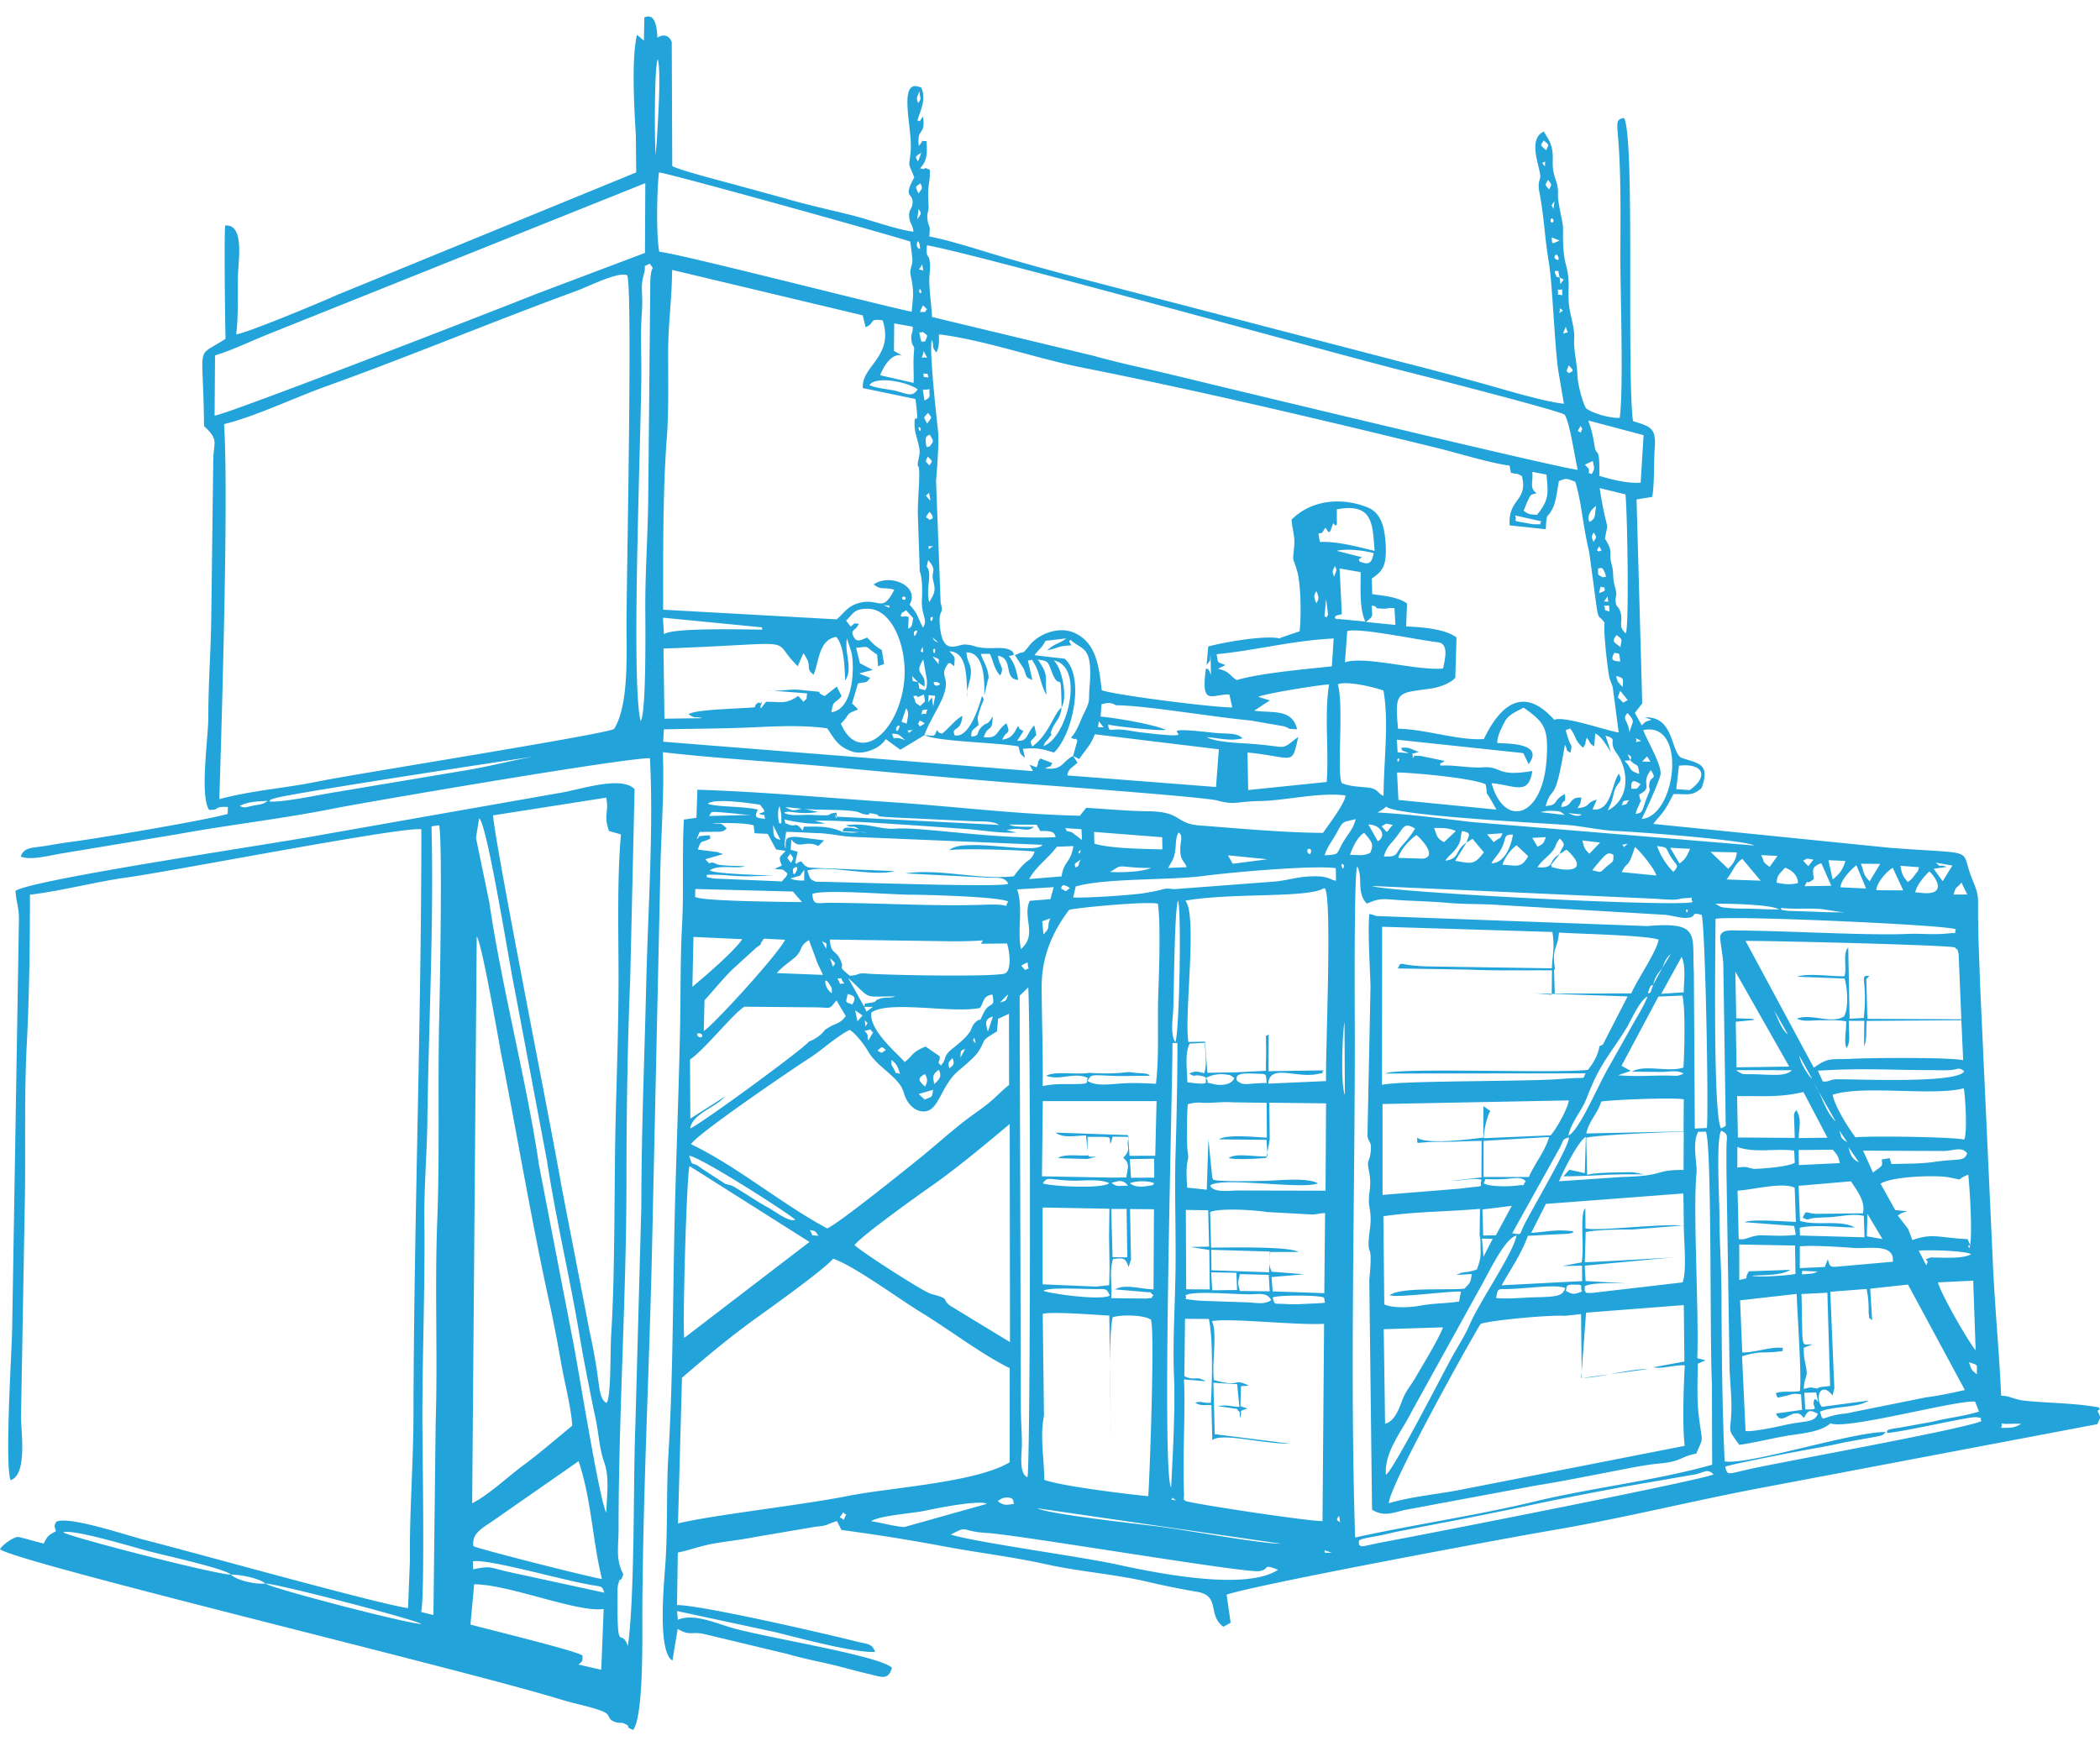 <svg width="107" height="89" fill="none" xmlns="http://www.w3.org/2000/svg"><path fill-rule="evenodd" clip-rule="evenodd" d="M24.158 80.74c1.785.002 5.245 1.45 6.601 1.26l-.124 3.097-1.163-.268c.24-.19.205-.172.208-.457-.32-.247-4.908-1.357-5.708-1.58l.186-2.053zm-10.63-.038c.671.022 7.458 1.79 7.952 2.06-.576.03-7.695-1.826-7.953-2.06zm0 0c-.505.048-1.46-.15-1.764-.46.535.018 1.39.171 1.764.46zm10.58-.724l-.012-.411c.812-.126 4.474.944 6.057 1.213.529.09.53.048.637.388l-4.947-1.075c-.935-.219-.837-.3-1.735-.115zm43.37-.974l.375.123c-.561.032-.287-.046-.374-.123zM29.48 74.466c.652 1.925.71 4.05 1.19 6.003-.487-.055-6.345-1.543-6.55-1.673-.079-.636.367-.86 1.032-1.315l4.328-3.015zM65.12 80c-1.712 1.136-6.54.091-8.312-.29-1.855-.398-7.078-1.104-8.365-1.503.952-.499.437-.168 1.823-.085 1.67.1 13.154 2.06 13.899 1.946.58-.09.107-.399.955-.068zm-53.356.242c-.501.062-7.924-1.826-8.546-2.147.445-.198 3.582.752 4.306.945.747.2 3.93.9 4.24 1.202zm56.47-2.993l.047.335c-.105-.12-.271-.058-.047-.335zm-25.246.214c-.19-.242-.32.053-.018-.398.15.252.23-.104.018.398zm9.858-.598l12.432 1.808c-1.048.002-4.798-.694-6.221-.874-1.075-.136-5.57-.621-6.211-.934zm-8.47.66c.529-.312 2.103-.385 2.871-.557.393-.088 2.67-.543 3.04-.329l-4.218 1.185c-.54-.041-1.144-.22-1.693-.3zm6.456-1.02c.103-.07.243-.2.515-.185.341.02.26.174.317.323-.428.057-.483.102-.832-.138zm8.866-.193l.23.145c-.46-.048-.096-.06-.23-.145zm9.535 2.408c.081-.211-.307-.224.897-.434.414-.072.75-.17 1.143-.246.774-.148 1.555-.306 2.324-.451 1.528-.29 3.03-.595 4.536-.916 1.482-.316 3.06-.613 4.567-.898l3.579-.62c.523-.065.677-.367 1.03-.017-.349.243-14.164 2.958-17.001 3.484l-.827.176c-.261.001-.061.02-.248-.078zm-34.687-1.082l.203-7.423c1.238-1.07 2.431-2.067 3.792-3.05.702-.505 3.487-2.49 3.912-3.02 1.117.397 3.34 2.046 4.498 2.75 1.402.855 3.09 2.142 4.497 2.83l-.005 4.799c-1.76 1.046-6.044 1.273-8.286 1.723-2.27.455-6.892.968-8.611 1.391zm-10.488-1.027l.233-28.887c.28.39 1.099 5.237 1.282 6.177.781 3.991 1.57 8.636 2.419 12.48.22.997.433 2.125.606 3.119.169.974.502 2.209.559 3.159-.8.65-1.666 1.41-2.499 2.022-.796.586-1.733 1.488-2.6 1.93zm77.9-3.843c.146-.357-.215-.186.361-.204.185-.005.453-.014.669 0-.396.218-.48.202-1.03.204zm-49.943-1.042l-.061-20.98.438-.424c.13 2.183.111 24.667-.042 24.96-.453-.186-.282-1.219-.282-1.688-.001-.602-.053-1.26-.053-1.868zm39.968.106l-.05-.852.606-.015c.219.993-.026.03-.124.456-.077.342.36.42-.432.41zM58.507 76.25c-1.06-.1-4.453-.515-5.3-.834.003-1.038-.23-2.23-.014-3.258l-.063-5.198c.39-.135 2.798.055 3.392.087l.088 6.085c0-1.336-.16-4.933.083-6.002.478-.144 1.589-.118 1.948.123.208.507-.057 7.89-.134 8.997zm41.817-6.826c.524.175.379.076.406.616-.304-.25-.271-.22-.406-.616zm-16.091.256c.527.091.937-.11 1.61-.102-.06 1.132-.126 3.045-.005 4.106L74.59 75.89c-1.255.26-2.606.356-3.825.718.01-.907 4.578-9.064 4.682-9.141.61-.203 3.59-.463 4.274-.408l.838-.089.034 3.26 3.382-.461c-1.055.002-2.51.465-3.407.451l.246-3.323 4.98-.386.03 2.878-1.591.292zm9.025-3.848l1.85-.143c.148.739.09 1.139.109 1.257.055.348-.057.124.173.337l-.098-1.61 1.925-.208 2.898 5.374c-.699.157-1.335.295-1.994.377l-3.697.744c-.394.106-.612.075-.988.173-.696.18-.536.29-.706-.19.718-.303 1.922-.183 2.488-.565l-2.39.317c-.388-.474-.038-1.332.547-.576l.09-.373-.207-4.914zm-22.684 6.726l-.07-4.818 3.021-.095c-.225.602-.982 1.835-1.388 2.535-.313.54-.5.666-.72 1.262-.16.432-.39 1.003-.843 1.116zm18.089-6.29l2.883-.326c.036 1.144.258 4.122.165 4.95-.47.08-.92-.027-1.235.114.139.265-.038.254.469.141.454-.102.336-.15.822-.086l.05.79-1.322.185c.292.765.938-.52 1.413.24.208-.412.304-.45.718-.223-.208.486-.633.322-1.8.595-.39.091-1.542.329-1.885.282l-.18-3.812c.924-.268.985-.165 1.59-.213.801-.065.348-.07.508-.21-.658-.084-1.336.229-2.087.232l-.11-2.66zm3.126-.32l1.32-.067.14 4.751-.55.065-.096.067c-.527-.085-.287-.06-.698.016.024-.569.197-.59.141-.96-.076-.516-.144-.553-.14-1.134l.446-.171c-.635-.034-.48.417-.563-2.567zm-30.038 1.385c.845-.183 4.268.216 5.714.132l-.08 10.051c-.522.044-6.805-.901-6.993-1.031-.155-.157-.046.055-.066-.431-.075-1.871.085-4.273 0-5.754l1.116.093c-.565-.317-.538.013-1.096-.259l.034-2.924 1.212.007c.222.928.17 3.269.106 4.272-.462.028-.477-.115-.8.004.358.176.403.09.827.114l.044 1.784c.507-.385 2.457.181 3.974.185l-3.848-.486-.07-2.623 1.213.075.112 1.154c-.502-.014-.5-.113-1.124-.04l1.004.147c.206.32.106-.086.153.462.16-.465-.163-.294.38-.482l-.36-.12.029-1.02.403-.027c-.92-.434-.273.134-1.781-.283-.123-.866.19-2.423-.103-3zm3.09-1.209c.255-.122 1.775-.108 2.202-.066.593.06.37.05.473.331-.094.028-1.039.057-1.264.073a6.78 6.78 0 01-.813-.01c-.56-.031-.467.071-.598-.328zm-4.44-.11c.402-.253 2.564-.038 3.305-.052.507-.01.854-.1 1.067.294-.335.235-.708.144-1.179.117l-2.265-.077a8.703 8.703 0 01-.525-.04c-.68-.094-.252-.02-.404-.241zm15.827.138c.102-.497.055-.45.57-.458 1.004-.015 2.506-.267 2.955-.046-.15.398-.36.438-1.549.466-.656.016-1.333.097-1.976.038zm3.552-.37c.08-.148-.076-.319.397-.314.615.005.28.033.432.345-.375.155-.475.177-.83-.031zm-26.619 0c.306-.191 1.945-.085 2.672-.086.515 0 .55-.05.714.332-.487.265-3.057-.102-3.386-.246zm10.01-.848l1.474.035.05.84-1.518-.016c-.133-.48-.097-.387-.005-.859zm-1.46-.093l1.286.023.036.879-1.265.013-.058-.915zm37.031.513l1.798-.088.124 3.547c-.377-.436-1.786-2.9-1.922-3.46zm-45.616-3.816l3.402.062-.017 1.268-.002.116.026 1.632-.02.881-.686.071-2.703-.115V61.54zm38.692 3.23l.793.032c-.083.036-.124.091-.398.115-.61.053-.346.036-.395-.146zm-3.197.465l-.004-1.81 2.844.053.023 1.445c-.329.087-1.959.184-2.221.095.616-.046 1.482 0 1.96-.303l-2.115.078c-.298.46.13.286-.487.442zm-26.905-1.54l2.986.089-.04 1.057-2.935-.102-.011-1.043zm31.261.875l-1.273.06.001-1.11c.531-.066 2.158.032 2.745.08.705.058 2.106-.262 1.992.703l-2.574.228c-.588.044-.62.11-.736-.356l-.155.395zm-12.228-.245l.045-1.535c.634-.13 1.725-.128 2.385-.13l2.614-.206c0 .795.165 2.29-.06 2.902l-4.644.54c-.474-.01-.193-.01-.346-.11l.005-.24c.417-.201 1.561-.14 2.11-.14l-2.069-.12-.044-.783 4.557-.426c-.042.011-4.26.257-4.553.248zm-24.13-2.71l.784-.003.036 2.468-.752-.009-.067-2.457zm41.144 2.122c.444-.04 2.338-.006 2.672.182-.414.254-1.488.165-2.072.167-.541.205.028.012-.218.394l-.382-.743zm-54.223-.284c.404-.511 3.231-2.527 3.947-3.03 1.313-.92 2.759-2.134 3.96-3.14l.014 11.118-3.013-1.836c-.534-.368.057-.347-.995-.617-.386-.1-3.59-2.165-3.913-2.495zm-8.675 4.73c-.094-.641.115-8.232.267-8.756l6.113 3.868-6.38 4.889zm40.72-4.135l-.075-.924.546.012-.471.912zm-4.97 11.114c-.094-1.157.816-2.221 1.31-3.216l3.398-6.145c.535-.93 1.333-2.69 1.945-2.829-.157.89-1.892 3.373-2.406 4.58-.214.5-.594 1.094-.866 1.583-.442.794-3.015 5.83-3.381 6.027zM95.12 63.007l.03-1.142.768 1.28-.798-.138zm-7.416-5.384c.39.19.27.281.264.814-.004.351-.003.7-.004 1.052l.162 10.26c.026.683.106 1.417.093 2.095-.024 1.224-.267.867.404 1.79.687-.094 1.628-.322 2.37-.452.745-.131 1.73-.173 2.28-.648.742.362 6.372-1.188 7.362-1.104l.201.506c-.675.223-1.64.332-2.332.512l-1.759.318c-.81.11-.52.163-.619.26.707-.014 4.271-.856 4.576-.802.477.083.091-.032.266.197-.927.406-9.225 1.904-11.599 2.4-1.352.281-1.341.437-1.463-.074.239-.115 3.512-.748 4.069-.848.698-.126 1.346-.238 2.024-.395l1.573-.283c.415-.076.33-.079.518-.24-1.657-.031-7.075 1.72-8.215 1.492-.128-2.784-.151-5.783-.162-8.574-.005-1.319-.105-2.65-.103-3.962.002-.71-.183-3.947.094-4.314zM41.261 62.69c.322.05.266.039.438.293-.49-.063-.197.074-.438-.293zm29.224-.707c1.7-.246 3.24-.227 4.925-.377l-.02 1.34.042.227c0 .75.071.863-.182 1.522-.535.2-.666.07-1.031.276l.771-.041c-.063.437-.064.42-.377.744-.852.09-3.25-.09-3.803.333.322.151 3.039-.219 3.628-.184l-.094.504c-.65.108-1.253.079-1.995.216-.546.1-1.39.127-1.817-.065l-.047-4.495zm18.403.303l2.53.192.084.454c-.566.07-1.144.038-1.694.023-.614-.016-.84.274-1.217.187l-.058-2.462c.775-.045 2.304-.453 2.91-.149l.061 1.74c-.547-.013-2.274-.157-2.617.015zm-28.466-.625l1.138.017.047 1.853-.953.02.961.149.025 2.014-1.201-.008-.017-4.045zm-1.628.615l-.019 3.434c-.642-.01-1.454-.296-1.958.002l1.45.123c.638.078.139-.106.51.18-.265.196.196.095-.392.165l-1.767-.023c.066-.703-.119-1.355.097-2.002.529-.04.624-.075.787.42l.126-.383-.051-2.577 1.222.013-.005.648zm2.866-.508c.542-.216 2.236-.104 2.92.002l2.27.124c.197.006.386-.067.666-.072l-.04 4.081-2.63-.09-.058-.73 1.668-.143-1.665-.132c-.164-.371-.118-.584-.066-1.006l1.436.003c-.48-.3-3.611-.224-4.451-.222l-.05-1.815zm33.263.067l-2.424.025c-.603-.065-.424-.202-.652.193.369.175.183.062.613.019.301-.03.608-.024.927-.053.519-.048 1.072-.173 1.578-.054l.038 1.092-3.292-.092-.011-.393c.76-.18 1.994-.017 2.81-.017-.756-.414-1.942-.06-2.796-.336l-.07-1.787 2.668-.229c.314.491.745 1.009.61 1.632zM80.59 64.332l-.984.189 1.002-.017.007.785-4.104.213c.458-.815 1.014-1.613 1.34-2.522l2.083-.108c.511-.116.053.01.248-.122-.945-.108-1.312.023-2.162.08l.746-1.475 7.006-.533.023 1.646c-1.086-.136-4.29.288-5.011.138l-.008-1.03c-.3.242-.041 2.017-.186 2.756zm-4.372-1.38l-.645.014-.041-1.328 1.496-.185-.81 1.5zm21.004-.326l-.528-.684c.262-.157.117-.087.469-.214l-.596-.058-.748-1.345c.622-.395 2.871-.435 3.45-.33.919.165.274.167 1.017-.133.073.594.257 3.435.041 3.766-.131-.386.22.128-.077-.478-1.46-.07-1.778-.32-2.808.047l-.22-.571zm-39.647-2.322c.302-.134.942-.141 1.24 0-.181.146.09.057-.217.117-.41.078-.772.087-1.023-.117zm-.938-.024c.36-.108.615-.171.83.147-.504 0-.558.075-.83-.147zm18.957.024c.222-.332-.27-.16.98-.214.592-.024.868-.15 1.167.098-.257.387.04.158-.348.22-.401.064-1.474.094-1.8-.104zm-22.46 0c.261-.384.323-.161 1.533-.134.532.012 1.425-.106 1.85.134-.42.303-3.057.148-3.382 0zm4.434-1.231l1.239-.021.004.964-1.183.006-.06-.95zm22.09.877c1.94-.019 1.987-.128 4.133-.097l-.603-.115c-.59.01-1.917.005-2.32.138l-.046-1.888c.299-.136 4.37-.313 4.97-.307l-.012 1.943c-1.577-.006-.815.298-3.16.36l-3.183.218c.197-.49.976-2.05 1.365-2.263l-.052 1.847-.787-.172-.304.336zm8.863-.446l.002-1.05c.903.324 1.966.057 2.895.184l.03.62c-.393.235-2.004.322-2.082.31-.44-.068-.266-.138-.845-.064zm3.135-.128l-.01-.768 1.737-.015c.228.245.293.353.359.683l-2.086.1zm-56.542-.473c.512.02 4.814 2.765 5.41 3.254-.31.155-.997-.408-1.433-.643-.43-.231-1.001-.614-1.438-.88-.434-.265-.31-.193-.692-.298l-1.226-.796c-.576-.455-.402.04-.62-.637zm59.814-.263l4.132.018c.475-.014.93-.25 1.172.131-.187.423-.378.24-1.666.423-.761.108-1.43.087-2.19.11l-.077-.248-.01-.051-.407.064c.04.406.044.277-.448.672l-.506-1.12zm-.743-.176l.534.77c-.363-.167-.439-.384-.534-.77zM77.9 59.983l-2.307-.001v-1.84l3.34-.198c-.209.728-.734 1.345-1.033 2.039zm-.85 2.868l2.402-4.316c.246-.448.115-.447.48-.575.105.324-1.812 3.543-2.278 4.477-.26.52-.07.487-.604.414zm16.663-5.246l.413.61c-.395-.257-.258-.19-.413-.61zm-12.89.159c.172-.706.564-.976.763-1.627.654-.098 3.673-.212 4.206-.113l-.01 1.636-4.96.104zm10.624.226l-2.896-.02-.042-2.109c1.259-.017 2.15.084 3.38-.208l1.224 2.328-1.464.018c.01-.555.17-.948-.12-1.422-.06.09-.087.063-.122.243l.04 1.17zm-32.584.91l-1.31.004-.076-1.056-3.693-.127c.42.314 1.062.135 1.553.152l.098 1.01c-.491.03-1.238-.087-1.532.14l1.49.044.468-.114c-.489-.028-.447.198-.447-1.014 1.398 0 1.075-.047 1.161.367l.123-.377.818.009c-.186.579.19.557-.286 1.073.361.274.227.503.159.994l-.683.01-3.617-.066.044-3.832h4.299l1.498-.002-.067 2.785zm16.714-.928c-.692.098-2.917.368-3.374.006.06.435-.273.2 1.36.212.612.005 1.29-.047 1.929-.047l-.01 1.861-1.483.169c.497 0 1.076-.16 1.493-.05-.173.444.386.26-1.1.453l-3.947.32-.002-4.633 9.495-.183c-.081.472-.639 1.452-.928 1.78l-3.408.145c-.012-.341.18-1.197.34-1.384l-.362-.25-.003 1.6zm-10.901-1.776l2.89.035-.027 4.45-4.525-.01c-.418.012-1.197.115-1.352-.25.527-.47 4.692.22 5.494-.115-.578-.315-1.976-.14-2.752-.126-.58.01-2.203.054-2.58-.057-.02-.03-.049-.11-.055-.092l-.197-1.976-.085 2.575-.998-.105c-.09-1.326.048-1.303.056-1.589 0 0-.048-.394-.053-.49-.024-.55-.024-1.637.031-2.172.567-.145.598-.055 1.079-.07.42-.013.751-.058 1.223-.027l1.711.027.014 1.772c-.57-.02-2.052-.184-2.438.088l2.419.025.054.84c-.571.048-1.641-.195-1.983.093.415.093 1.585.03 1.923-.018l.17-.93-.02-1.877zm28.7-.404c1.55-.512 5.133.086 6.684-.331.069.328.196 2.316.016 2.615-.628-.14-4.795-.193-5.534-.115-.345-.442-1.054-1.57-1.166-2.17zm-46.261.246l-.31-.286.739-.212c-.064.44-.057.329-.43.498zm45.328-.797l1.094 1.92c-.54-.504-.733-1.403-1.094-1.92zM42.15 62.604c-2.315-1.237-4.618-3.184-6.939-4.29.232-.472 5.033-3.746 6.035-4.393.7-.451 1.297-1.045 2.043-1.436.343.19.843.909.93 1.069.45.836 1.616 1.33 1.827 2.122.123.465.472.948.996.966.811.029.877-1.313 1.8-2.08.253-.212.835-.694 1.01-.97.446-.707.053-.48.945-1.029l.06-.641.553-.258.005 3.628c-.332.257-.674.623-1.04.924-.341.282-.807.587-1.205.895-.803.623-1.516 1.275-2.282 1.894-.759.613-4.129 3.327-4.738 3.599zm4.982-7.866c.137.263.141.373.002.637-.334-.297-.42-.42-.002-.637zm15.88.321c.037-.105-.22-.411.912-.344.629.037.57-.075.613.48-1.044.003-1.162.181-1.526-.136zm-1.566-.116c.291-.183.718-.242 1.115-.168.309.058-.12-.07.19.058l.138.11c-.152.37-.705.395-1.09.298-.557-.14-.082.046-.353-.298zm31.18-.377c2.352-.147 3.628-.03 5.742-.03.3 0 .636.015.93.002.51-.023.481-.182.784.055-.32.643-5.498.397-6.494.41-.374.005-.36.145-.714.108l-.248-.545zm-45.02.684c-.091-.405-.096-.479.224-.731.203.367-.013.508-.224.731zm40.863-.712l2.837.003c-.344.358-1.138.21-2.097.203-.508-.004-.365.019-.653-.134-.027-.014-.058-.047-.087-.072zm-27.877.172c.322.212.212.044.564.11.23.043.186.044.3.11-.101.226.316.398-.958.226 0-.6-.148-1.444.119-1.97l.766-.043c.04.526.116 1.1-.02 1.555-.35-.09-.434-.138-.771.012zm22.027-.392l1.882-3.53 1.22-.05c.165.558.103 2.982.054 3.668-.772.258-1.969-.176-2.624.208.433.01.87.005 1.307.014.72.014.909-.126 1.327.082-.304.149-.325.114-.744.106-.92-.018-1.49.066-2.6-.017l.653-.224-.475-.257zM59.74 53.151l.253.005c0 1.926-.043 3.85-.099 5.772-.049 1.695.023 3.836.003 5.69-.02 1.855-.152 3.69-.078 5.538.066 1.638-.06 3.973-.148 5.66-.49-.734.07-20.116.07-22.665zm-14.326.864c.277.198.347.38.442.72-.361-.165-.077.153-.327-.284-.195-.34-.074-.126-.115-.436zm2.96.44c-.083-.319-.068-.286.157-.53.173.402-.098.419-.157.53zm43.308-.65l.659 1.187c-.258-.234-.61-.843-.66-1.187zm-42.746.103c.026-.358-.027-.352.236-.45l-.236.45zm-4.228-.37c.234-.186.208-.239.425-.022-.255.157-.152.182-.425.022zm5.013-.36c-.158-.19-.175-.092-.075-.303l.075.304zm-14.03-.312c-.138.01-.292-.255-.02-.197.143.03.157.187.02.197zm8.358-.327c.51-.113.174-.105.438.072l-.24.412c-.02-.032-.027-.098-.029-.082-.001.016-.01-.06-.014-.073-.004-.019.07-.114-.155-.329zm24.456-.455l.02 3.72c-.228-.53-.122-3.213-.02-3.72zm-24.405.242l-.041-.34c.2.264.176.04.04.34zm6.236.248c-.14-.458-.155-.647.255-.769l-.255.769zm-7.94-.31l-.359.211c-.182.27-.5.483-.822.607-.246.354-5.587 4.264-6.05 4.425.125-.757 1.293-1.068 1.776-1.625l-1.766 1.126-.018-3.013c.726-.472 2.274-2.433 2.78-2.69l3.635.033c.82.008.642.144 1.047-.356l.475.798c-.2.278-.344.343-.698.483zm1.294-.215l-.119-.561.377.262-.258.299zm46.696-.581l.706 1.242c-.312-.21-.532-.876-.706-1.242zm-46.348-.155l.445-.003-.333.244-.112-.241zm3.908 2.986c-.22-.212-.068-.096-.06-.465l-.724-.498c-.73.29-.636.465-1.07.789-.233-.328-1.83-1.59-1.695-2.524.91-.636 4.073.056 5.538-.231.203-.304.148-.623.63-.683.16.752-.133.292-.457.956-.293.6-.056.152-.372.427-.403.35.044.38-1.138 1.316-.625.495-.309.525-.652.913zm-4.756-3.642c.355.087.452.182.235.537-.389-.168-.33-.038-.235-.537zm36.724 7.21c.14-.677.681-1.249.928-1.898.67-1.762 1.147-2.148 2.021-3.562.254-.411.678-1.432 1.087-1.624-.27.663-.62 1.15-.945 1.762l-1.006 1.786c-.531.882-1.527 3.297-2.085 3.536zm-28.97-6.773c.147-.135.32-.34.426-.412-.136.372-.085.298-.427.412zm37.476-1.578l2.745 4.84-2.684.039-.04-2.323.904-.09v-.055l-.879-.033-.046-2.378zm-29.522 5.716c-.558-.026-1.118-.057-1.679-.02-.706.045-1.383.155-1.806-.126.227-.372.102-.294 1.58-.247l1.598-.015c-.082-.056-.011-.066-.225-.108-.153-.03-.292-.018-.444-.034-.472-.046-.251-.065-.715-.017-.483.05-1.235.053-1.718.008l-.08.015c-.64.08-1.672-.11-2.102.138.738.258 1.434-.213 2.122.111-.136.266.238.315-.987.312-.551-.002-.768-.003-1.316.1.026-1.675-.046-3.385-.05-5.069-.004-1.49.53-2.773 1.404-3.915.656-.136 4-.44 4.516-.31.148.867.064 3.55.024 4.547-.058 1.45.052 3.247-.122 4.63zm26.785-6.468c.229.49.113 1.262.107 1.807l-1.145.077 1.038-1.884zm-1.449 1.42l-.14.406c-.036-.042-.2.191-.064-.178.098-.265.107-.154.204-.229zm-42.19-.111c.01-.006-.015-.271.213.08.186.286.099.144.134.466-.304-.186-.334-.526-.348-.546zm1.994 1.24l-.825-1.48c1.266 1.162.68.93 2.408.95-.323.108-.481.015-.771.107-.445.14.04.158-.785.255l-.027.168zm-1.37-1.447c.379.011.043-.135.355.258-.368-.01-.112.143-.355-.258zm41.566.317c.085-.367.21-.537.454-.838l-.454.838zm-43.02-2.27c.013.029.031.04.037.088l.294.788c.143.428.223.52.386.894l-2.35-.091c.265-.317.563-.498.888-.77.476-.397.185-.559.744-.91zm11.205 1.445c-.263.055-.088.177-.39-.143.505-.285.254-.141.39.142zm-10.124-.53c.27.274.322.225.139.44l-.139-.44zm42.393.517c.135-.32.185-.516.44-.717l-.44.717zm-5.62.003l-6.085-.092c-1.893-.023-1.508-.35-1.765.099l3.62.06c1.36.061 2.852.027 4.24.037l-.015 1.244-.863-.077 4.731.161-1.261 2.454-.177.087c-.046.39-.309.871-.583 1.2-1.515.2-9.778-.136-10.315.189l10.2-.008c-.229.351.222.164-1.205.281-1.819.15-8.362.077-9.175.308l.007-8.06 8.677.265c.127.871.005 1.08-.03 1.852zm-37.192-1.39c.285.189.224-.006.227.4l-.227-.4zm47.065-.006c.961-.017 10.481.21 10.67.335.185.22.083-.07.186.337l.138 3.322-4.786-.023-.055-2.023.154-.163c-.544-.048-.078.15-.283 2.14l-.723.041-.07-3.626c-.306.282-.048 1.075-.198 1.461-.65.016-1.905-.175-2.401.023l2.416.094c.151.552.202 1.487-.025 1.92-.6.428-1.692-.161-2.407.122.316.17.77.086 1.131.085.475-.002.908-.026 1.376.052.025.435-.126 1.007.016 1.36.223-.293.122-.636.119-1.384h.791l-.013 1.29c.169-.33.086-.827.142-1.287l4.817-.034.092 2.037c-.653-.151-4.64-.127-5.743-.07-.976.05-1.111-.098-1.865.455l-3.48-6.464zm-53.082 4.59l.038-1.565c.457-.5.907-1.065 1.43-1.582l1.22-1.11c.4-.274.058-.044.377-.447l1.08.054c-.39.78-3.705 4.405-4.145 4.65zm47.256-1.917l-3.895.01-.04-1.186.047-.08c-.175-1.127.149-.98.205-1.842.913.063 4.541.135 5.079.365-.093.584-1.087 2.033-1.396 2.733zm-33.123-2.528l1.315-.014c.126.323.277 1.45-.147 1.541-.798.172-6.026.069-6.971-.005-.601-.047-.33.076-.892.107-.746-.616-.167-.218-.519-.895-.206-.396-.47-.247-.489-.949l6.12.088c2.079.016 1.66-.168 1.583.127zM35.279 50.29l.055-2.542 2.487.116c-.424.627-1.923 1.912-2.542 2.426zm24.606 2.82c-.277-.415-.115-1.22-.1-1.782.03-1.05.064-4.968.233-5.427.191.279.077 6.793-.133 7.209zm27.809 4.398c-.423-.628-.285-9.208-.285-10.683.76-.17 11.515.29 12.25.53-.135.308.16.158-.33.21-.862.09-1.404 0-2.12.03-2.013.09-6.164-.157-8.579-.173-.365-.002-.996-.09-.983.371.006.222.14.965.159 1.32l.108 7.111c0 .232.011.48.009.709-.007.557.088.396-.23.575zm-34.528-9.886l-.062-.668.408-.152c-.207.509.071.384-.346.82zm32.742-1.189c-.012-.113.102-.102.085-.006-.023.143-.085.012-.085.006zm-15.999 30.5c.653.428 1.17.096 1.856-.016l6.448-1.202c1.38-.22 2.832-.515 4.211-.78.749-.144 1.444-.29 2.212-.36 1.02-.093 1.038-.36 1.795-.496.392-.945.305-.404.115-2.011-.085-.716-.047-1.802-.044-2.568l.4-.175-.42-.108c.083-2.676-.23-7.513-.039-9.453.04-.4-.238-1.534.087-2.086l.392-.003c.307.785.19 10.498.302 12.77l.015 4.201c-2.863.81-6.1 1.167-9.028 1.872-2.982.718-6.176 1.18-9.164 1.837-.269-8.263-.01-17.255-.016-25.628 0-.911-.054-8.351.127-8.57.306.565-.06 1.355.49 1.892.791-.342.834-.207 2.063-.153.727.032 1.44.062 2.166.125.725.063 1.496.041 2.239.084l8.713.516c.298.027.817.165 1.028.16.736-.014.161-.332.847-.158.182.522.363 9.938.265 10.863l-.615.029-.048-7.935c-.101-1.958.374-2.615-2.381-2.385l-13.804-.513c-.05-.007-.126-.07-.352-.099-.082.935.034 2.664.062 3.69l-.156 7.645c.094.381.233.246.156.85-.065.502-.2.295-.078.917.178.898-.093 1.167.026 1.843.147.84-.027 1.112-.045 1.807-.018.67.215.011.035 1.9l.14 11.698zM90.716 46.27c.661.07 1.205.019 1.858.043.527.019 1.12.2 1.57.171-.634.02-1.082.009-1.696-.021l-1.39-.046c-.534-.095-.17-.014-.342-.147zm-3.307-.217c.621 0 2.828.032 3.241.294-.585.009-1.1-.034-1.672-.04-.276-.003-.496-.002-.774-.023l-.394-.037c-.159-.04-.049-.001-.208-.069l-.193-.125zM60.396 45.9c2.255-.393 5.797-.149 6.888-.553.21-.077.123-.107.233-.054.366.625.011 8.372.05 9.802l-2.943.13c.058-1.015 1.424-.282 2.454-.48.602-.117.132.015.369-.196l-2.809.042.006-1.883c-.17.209-.145-.26-.132.836.004.343-.019.675-.008 1.026l-1.528.079-1.457.023-.12-1.589-.848.02c-.222-1.37.475-6.472-.155-7.203zm-19.006-.34c.54-.252 4.105.04 5.049.037.531-.001 4.43.089 4.93.347-.26.42.278.108-1.109.16-2.589.099-5.371-.088-7.992-.094-.66 0-.83.156-.878-.45zm-5.973.148l.012-.403 4.975.131.46.538c-.858-.015-5.034-.035-5.447-.266zm64.522-.737l.298.614-.692.005c.106-.466.176-.304.394-.619zm-2.353.502c.084-.376.442-.8.724-1.065.484.495.717 1.122-.169 1.112-.16-.002-.393-.032-.556-.047zm-1.145-1.247l.534 1.15-1.375-.008c.027-.394.542-.978.841-1.142zm-44.613 1.1l1.862-.114-.17.61-1.056.088c-.385.875.419 1.724-.447 2.458-.192-.992.13-2.069-.189-3.042zm42.76-1.23l.495 1.185-1.306-.062c.016-.378.535-.905.811-1.123zm-24.676 1.056l14.436.651c1.42.117 1.05-.018 1.567-.033.537-.014.152-.144.328.2-.73.276-15.68-.51-16.331-.818zm-15.403.107c-.293.225-.122.18-.44.026.002-.002-.01-.357.44-.026zm36.44-1.04c.351.125.649.373.663.782-.36.1-.707.064-1.085-.017.007-.372.136-.432.423-.765zm-2.174-.45l.933 1.114-1.736-.063c.316-.39.43-.815.803-1.051zm-48.499 1l.168-.055c.46-.139.206.028.536-.38l-.005.541c-.256.008-.53-.019-.699-.106zm14.405.968l.13-.559c1.489-.437 4.806-.308 6.516-.537 1.348-.18 5.566-.558 6.736-.396l.01.642c-.387-.068-.387-.306-1.587-.203-.475.041-1.08.215-1.614.249l-5.056.383c-.655-.075-.263.004-1.54.204-.657.103-2.956.254-3.595.217zM92.8 43.989l.508 1.154-1.362.02c.275-.508-.04.05.47-.363-.049-.488-.124-.615.384-.811zm-52.396.306c.001-.039.311-.252.193.06-.101.269-.208.257-.193-.06zm56.806.655c-.265-.295-.308-.419-.376-.826l.95.072c-.112.3.037.058-.214.386-.188.246-.133.2-.36.368zm-40.653-.512c.406-.222.363-.316.803-.27.48.05.81.064 1.295.066-.51.211-1.493.233-2.098.204zm38.257-.42l.984.008-.534.888c-.378-.38-.272-.485-.45-.896zm-15.346-.49l.348-.229c1.22 1.115.037 1.089-.495.956-.554-.14-.106-.006-.305-.16l.452-.566zm-11.112.575c-.024-.145.133-.05.12.04-.017.125-.08.202-.12-.04zm30.277-.14l.845.15-.495.795-.458-.632.663-.097c-.45-.172-.216.098-.555-.217zm-5.468-.125l.864.04c-.12.413-.306.687-.653.942l-.211-.982zm-52.89-.331c.167.296.191.158.025.467-.245-.345-.217-.2-.025-.467zm51.862.636l-.266-.282c.284-.141.133-.112.53-.051l-.264.333zm-37.34.069c-.068-.255-.061-.153.276-.414-.222.392.01.266-.275.414zm34.934-.632l.837.038-.4.562c-.442-.324-.232-.243-.437-.6zm-8.604.769c.785-.958.775-.917 1.076-.792.023.404-.033.341-.345.61-.37.319-.205.304-.73.182zm-4.575-.275c.12-.379.428-.785.72-.998l.59.557c-.347.663-.65.453-1.31.44zm-13.984-.484l2.015.2-1.773.23-.242-.43zm8.682.128c.059-.364.604-.955.923-1.161.139.096 1.121 1.073.341 1.202l-1.264-.04zm15.905-.306l1.337.027c-.02.338-.193.616-.44.836l-.897-.863zm-12.433-.471l.307-.194.576.69c-.512.69-.68.555-1.461.433l.578-.93zm-8.11.463c-.033-.208.22-.185.19-.006-.04.257-.181.056-.19.006zm-11.647 0c.004-.035.135-.128.084.002-.035.092-.1.154-.084-.002zm-.875 1.259l-1.649.137c.327-.63 1.001-1.085 1.406-1.647l.845-.035c-.138.87-.484.742-.602 1.545zm-32.103-2.55l.389-.055c.177.88.036 8.382.002 9.849-.078 3.445.032 6.932-.101 10.374-.132 3.401.031 6.852-.08 10.262l-.113 9.765-.627-.157c.199-.68.064-8.475.064-9.84 0-3.392.14-6.774.101-10.142-.018-1.617.13-3.371.152-5.011.068-5.003.334-10.046.213-15.045zm63.112 1.091l1.015.055c-.17.377-.232.531-.539.746l-.476-.8zm-.668-.086c.639.078.382.075.746.617.27.402.4.354.085.698a3.534 3.534 0 01-.83-1.315zm-1.13.05c.234.156 1.043 1.16 1.09 1.45l-1.758-.173c.28-.603.305-.094.667-1.277zm-13.49.301c-.395.171-.566.097-1.027.095.148-.396.374-.916.723-1.119.36.412.527.569.303 1.024zm12.838-.415l.294-.056c-.351.266-.108.184-.294.056zm-3.181.475c-.634.336-.181.744-1.127.669.165-.268.369-.42.595-.64.412-.403.237-.443.538-.825.37.368.144.326-.006.796zm1.518-.022c-.228-.203-.286-.33-.357-.675l.899.107-.542.568zm-25.24-1.11l3.47.27.012.62c-.953-.026-2.61-.038-3.465-.29l-.016-.6zm22.325.304l.695-.04c-.116.315-.129.354-.427.488l-.268-.448zm-3.35.24c-.618.413-.317.818-1.081.923.187-.274.382-.386.559-.633.301-.422.167-.478.297-.879.511.096.344.186.226.589zm-14.258 1.254l-.941.036.218-.392c.261-.547.08-1.027.31-1.411.254.166.083.447.089.86.008.598.155.492.325.907zM75.992 44c.166-.317.343-.419.52-.776.26-.522.067-.706.576-.69-.1.636-.444 1.45-1.096 1.466zm.116-1.082l-.339-.398.79-.055c-.15.356-.115.18-.451.453zm-35.468.49l-.353-.102.033-.524c.426.55.699-.004 1.377.335l.292-.29-1.374-.176c-.632-.014-.583.118-.589.599-.098-.178.007-.64.028-.856.542.006 1.117.05 1.658.066.574.017 1.128.16 1.713.188l9.693.406c-.282.396-2.235-.008-3.55.014-.408.006-.925.013-1.206.264.541-.111 3.715-.013 4.354.067-.226.612-.291.186-1.059 1.257-1.75.204-3.781-.407-5.523-.145l4.036.207c.498.053 1.006-.102 1.204.322-.345.205-8.53-.103-9.801-.103-.346-.136-.29-.173-.437-.573 1.003-.316 3.326.338 4.45.03l-3.898-.159c-.428-.03-.602.053-.855-.339-.538.155.032.191-.317.09l.124-.579zm32.43-1.213c.44.006.735-.017 1.106.16l-.602.566c-.405-.228-.343-.334-.504-.726zm-2.56 1.452c.159-.53.337-.599.657-1.02.377-.495.382-.725.936-.402a5.012 5.012 0 01-.626.824c-.42.463-.193.63-.967.598zm-16.253-1.444l.847.057.025.55-.508-.39c-.588-.167-.108-.008-.364-.218zm-14.87-.162l.377.766c-.43-.123-.33-.282-.376-.766zm-14.263-.488l5.764-.903c.154.742-.156.837.139 1.699l.612.175c-.202 2.256-.123 5.024-.123 7.29 0 2.446-.091 4.903-.15 7.344-.076 3.2-.022 7.68-.224 10.84-.056.88.002 3.202-.236 3.5-.361-.18-.362-.808-.503-1.72a27.449 27.449 0 00-.346-1.846l-1.438-7.422c-.482-2.85-3.39-17.414-3.495-18.957zm45.27.559c.314-.177.118-.153.582-.071-.401.373-.182.508-.582.071zm-.672-.094c.679.015.923.614.48.855l-.48-.855zm-2.232 1.57c.154-.469.375-.702.61-1.132.362-.66.285-.534.973-.712-.101.458-.335.689-.59 1.094-.434.69-.152.71-.993.75zm-31.205-1.635c.488-.016 1.72-.028 2.112.11l.053.401.665.033.429.794.484.073c-.274.329-.397.26-.192.746l-.372.173c.458.06.352-.05.652.228-.045.214-.082.152-.274.408l-3.47-.147c-.658-.12-.232-.06-.39-.188.719-.032 1.063.04 1.76.069.584.024 1.167-.032 1.678-.02-.611-.048-2.937-.086-3.262-.277.475-.313 1.31-.065 1.8-.206-.377-.033-.902-.018-1.253-.07-.333-.05-.075-.019-.255-.072l-.126-.047c-.218-.061-.036.214-.387-.17l.88-.258c-.025-.027-.061-.072-.074-.049-.018.033-.116-.045-.17-.058l-1.017-.13c.192-.568.158-.288.665-.58-.17-.087.197-.183-.4-.123-.415.042-.082.05-.323.159l.152-.353 1.06-.014c.272-.065.157-.054.321-.163-.364-.354-.236-.2-.746-.27zm5.24-.115c.688-.11 6.554.33 7.702.41.778.053 1.803.236 2.555.177l-.492-.119c.818-.194.983.15 1.395-.165-.418-.023-.983.032-1.276-.121l1.406.01.196.325c.803-.043.697.176.784.307-2.816.153-6.851-.53-8.127-.433-.868.067-1.42-.325-2.57-.171.43.185.291-.068.675.212-.927-.225-.767.029-.854.092l1.25.067c-.25-.05-.48-.005-.748.009l-.504-.039c-.023-.008-.049-.029-.072-.038-.645-.264-1.123-.236-1.882-.234l-.067.204c-.378-.502-.336-.152-.703-.31-.36-.154-.082.04-.237-.26.664.149 1.389.268 2.092.2l-.522-.123zm-17.11-.13c.404.253 1.535 7.414 1.793 8.633l1.662 8.817c.444 2.923 1.155 5.89 1.648 8.837.239 1.425.548 2.966.845 4.385.145.691.178 1.468.423 2.142.282.778.128 1.734.104 2.566-.36-.654-1.435-7.478-1.717-8.857l-1.712-8.868c-.59-4.082-1.917-9.156-2.526-13.356l-.681-3.304c0-.025.153-.98.161-.995zm11.706-.124c.208-.218-.125-.252 1.049-.15.41.036.75.093 1.165.098l-2.214.052zm43.787-.147l.686.072c-.191.138-.416.05-.686-.072zm-40.19-.351c.037.16.08.302.087.47.024.643-.012.303-.089.421-.085-.194-.104-.73.002-.891zm38.776.302c.25-.06.37-.073.629-.063.377.015.387.032.606.209l-1.235-.146zm-7.86-.284c.401.484 8.658.878 9.388.954.65.067 1.657.263 2.233.287 1.172.046 6.724.472 7.122.745l-14.426-1.2c-1.624-.194-3.124-.393-4.77-.484a1.88 1.88 0 00.453-.303zm-29.632.123c.867.07 1.748.01 2.535.118.275.038.333.127.506.154.484.076-.018-.122.5-.02.48.093-.309.117 1.205.19l3.817.182c.513.02.996-.026 1.346.19l-8.31-.424c-.194-.456.114.522.017-.202-.713.078.135.182-1.279.115-.47-.022-1.07.086-1.383-.108.256-.167.649.131 1.734-.042l-.688-.153zm-.99-.1l.84.091c-.467.1-.455.123-.84-.09zm-3.95-.171c.352-.288 2.134-.028 2.67.057.278.378.309.336-.074.453.473.189.208-.1.329.261-.497-.037-.555-.077-.376-.466-.692-.183-2.186-.126-2.548-.305zm-23.85.116c.42-.22.917-.233 1.43-.259-.283.203-.353.169-.717.239-.43.083-.42.154-.714.02zm70.42-.028c.096-.243.022-.227.378-.265-.219.239-.009.173-.378.265zm.492-.851c-.047-.473.132-.451.465-.228-.204.231-.1.245-.465.228zm2.965.073l-.68-.05.137-1.195c1.256-.143 1.524.56.543 1.245zm-2.75 1.217c.053-.23.088-.26.163-.442.196-.476.108.061.018-.55.76-.402.03-.498.591-1.243.347.513-.004.279-.069.658-.066.387.096.192-.032.5-.4.96-.229.984-.671 1.077zm-6.255-1.81c.215.237-.065-.07 0 0zm-5.903-.306c.84.01 3.842.283 4.514.602.178.898-.22-.122.55 1.29l-4.993-.492-.07-1.4zm12.491-.558l.251-.264.17.276-.42-.012zm-.6-.06c.347.386.379.052.45.692-.592-.193-.344-.277-.751-.67l.3-.022zm-11.877-.008c-.003-.083.122-.145.09-.01-.03.128-.089.07-.09.01zm-16.517-.214l.31.157c.27-.405.628-.764.791-1.264l6.323.766-.143 1.921-7.576-.589c.054-.374.252-.379.516-.655l-.22-.336zm-40.959 2.32c.067-.048-.075-.064.33-.178.994-.279 13.053-2.11 13.13-2.105-1.004.166-2.174.477-3.228.657l-6.736 1.129c-.878.132-2.748.55-3.496.498zm69.353-2.098l-.142-.301c.228.114.197.106.142.301zm-5.44-2.685c1.056.744 1.265 1.03 1.175 2.56-.181 3.11-2.185 3.578-2.807 1.286 1.238.13 1.883.642 2.074-.62-1.838.325-1.552-.263-2.522-.184-.612.05-1.588-.145-2.162-.085 0-.227-.116-.001.22-.243l-1.222-.254c-.613-.006-.189-.06-.415.115.072-.37-.25-.131.327-.323-.426-.124-.44-.252-.914-.204.128.257-.035.052.391.276l-.565-.053-.041-.64 6.443.685.272.562c.802-1.059-.992-1.047-1.597-1.077-.008-.356.219-.775.395-1.112.173-.33.606-.507.947-.69zm5.704 1.548l.287.148c-.545.103-.117.12-.287-.148zm-37.89-.215c.35-.022.39.077.68.33-.766-.316-.48.15-.68-.33zm35.78.644l.058-.663c.324.145.608.684.79.939l-.27-.824c.7.2.08.234.573.903.563.763.76 2.274-.461 2.91.234-.528.18-.342.325-.934.138-.566.486-.449.247-.944-.38.49-.367 1.949-1.346 1.823l.216-.494c-.549.121-.304.374-.977.428.195-.338.11-.133.202-.534-.666-.065-.421.457-1.04.472.088-.47.266-.092.191-.655-.672.347-.273.553-.98.609.354-1.185.454.064.981-3.12.195.35-.016.219.285.41.09-.519.05-.238-.098-.673-.244-.718-.108-.406.069-.578.33.39.22.623.678.99.217-.366.029-.096.184-.509.241.317.067.22.373.444zm2.501-.833c2.255-.482 1.682 4.396-.085 4.53.17-.307.956-2.035.969-2.3.025-.528-.69-1.693-.884-2.23zm-37.498.018l.276-.023c-.32.246-.14.116-.276.023zm-.568-.117c.01-.093.238-.253.15-.012-.062.168-.172.237-.15.012zm10.328-.351l.242.313c-.346-.033-.288.084-.242-.313zm-9.224.118c.157-.102-.031-.276.355-.006-.402.267-.227.078-.355.006zm36.159-.54c.434.477.25.407.097.993-.058-.655-.405-.64-.097-.992zm-35.664-.183c-.177.36.1.174-.322.247.116-.297-.035-.173.322-.247zm-1.061.727l-.265-.096.236-.69c.174.241.072.443.029.786zm.334-1.402c.44-.108-.09.208.545-.087.057.474.122.266-.186.587-.38-.23-.176-.135-.359-.5zm36.02-.272l.383.471c-.371.206-.147.143-.51-.132l.126-.34zm-25.691.736c1.582.016 4.82.588 6.848.774l1.7.296c.42.13.056.13.683.154-.264-1.073-1.248-.81-2.191-.949l.799-.522-.592-.182c.358-.171 3.147-.62 3.608-.632-.246 1.561.002 3.38-.12 4.971l-4 .41-.035-1.913c2.432.244 2.236.72 2.59-.798-1.04.778-.32.472-2.794.33-.514-.03-1.516-.093-1.869-.317.639.054 1.23.223 1.831.059-.372-.311-.686-.192-1.576-.29-3.932-.439.53.497-3.693-.02-.31-.038-.62-.11-.932-.132-.56-.04-.617.158-.658-.262.162.078 2.617.35 2.94.276-.65-.288-2.586-.614-3.324-.677l.05-.63c.359-.083.474-.094.735.055zm-9.566-.154l.02-.363.334.037-.103.546-.063-.474-.188.254zm20.868-.912c.387-.191 1.816.125 2.323.316.296 1.558.008 3.739.008 5.367-.353-.13-.213-.366-.871-.431-.422-.042-.88-.052-1.263-.224-.258-.563.12-3.954-.197-5.028zm-20.579-.113c.053-.046.498.073.205.167-.206.067-.227-.148-.205-.167zm34.77-.316c.386.118.35.11.323.565-.212-.231-.293-.263-.322-.566zm-35.573.327c-.391-.132-.222.049-.32-.327l.32.327zm0 0l.316.221c.114-.812-.587-.528-.057-1.387l.19 1.06c-.002.045 0 .185-.006.227-.032.244-.007.108-.09.283-.417-.15-.228.07-.352-.404zm35.475-1.51c.27.094.228-.11.296.447-.365-.027-.519-.05-.296-.447zM54.09 36.047c.323-.49.017-2.056-.405-2.388 1.627.302.68 3.965-.52 4.364.134-.307.111-.186.273-.402.32-.427-.022.006.157-.437.188-.467.428-.51.495-1.137zm14.438-2.29l.116-1.595c.642-.18 3.435.424 4.628.572.536.067.379.773.254 1.335-1.279.13-4.017-.664-4.998-.313zm-21.014-.3c.483.18.275.13.313.396l-.313-.397zm14.475-.116c2.01-.197 3.86-.7 5.966-.802l-.095 1.42c-1.333.145-3.59.335-4.855.699-.42-.296-.347-.428-.945-.579l.382-.185c-.462-.175-.36-.075-.453-.553zm-14.447-.195c-.01-.072.127-.146.107.016-.02.166-.08.165-.107-.016zm-.51.118c-.054-.089-.215.042-.013-.3l.014.3zm-3.878-.74c.008.096.217.598.257.867.119.81.039 2.765-1.047 2.903.1-.644.143-.384.52-.815l-.248-.49-.616.487c-.714-.317.429-.141-1.275-.319-.516-.054-1.133.101-1.65.02l2.031.16c-.077.448.073.128-.185.43l-.271-.3c-.656.443-.835.291-1.632.297l-.273.34c-.056-.26-.03.056 0-.172.065-.49.062.272.024-.104-.22.013-.041-.095-.247.046a.487.487 0 00-.038.035l-.045.134c-.64.075-3.027.096-3.375.358.403.267.303.082.692.199l-1.921.028-.049-3.576c7.355-.267 5.283-.61 6.842.899l.288-.659c.516.718.04.712.519 1.094.293-.718.26-1.778 1.159-1.93.426.535.409 1.568.452 2.22.411-.584-.054-1.402.088-2.151zm39.218-.159c.327.251.253.19.194.617-.27-.245-.504-.244-.194-.617zm-27.694 6.162c-.57.269-.498.746-1.428.633.444-.238.162.069.369-.271l-.612-.236c-.224.322-.022.084-.192.453l-.352-.132.168.324-18.84-1.498.034-.63c1.508-.036 2.921-.034 4.39-.097 1.316-.057 2.612-.136 3.931.044.381.538.508.908 1.256 1.177.558.201 1.431-.13 1.727-.629l.745.545 1.236-.75c.559.333 3.817.382 4.784.583.1.357.037.353.33.576l-.104-.455c.723-.072.956.001 1.583.187.965-.918 1.576-3.875.548-4.78l-1.543-.18c.276-.364.346-.33.565-.732l1.054-.125c-.346.282-.53.215-.969.603.61-.107.458-.214 1.228-.245-.189-.39-.124-.086-.05-.295.622.587 1.16.252.977 2.442-.06.73.07.602-.296 1.34-.201.405-.327.877-.651 1.215.457.21.046-.135.33.137l-.218.796zm-7.173-6.052l.302.262c-.268-.065-.249-.223-.302-.262zm-.934-.26c.004-.037.227-.177.145.017-.05.118-.181.326-.145-.018zm-12.741.11l-.05-.846 5.05.493.003.115c-.791 0-4.595-.114-5.003.237zm13.577-.81c-.002-.065.16-.135.118.011-.035.122-.113.21-.118-.011zm-2.667 2.437l.307-.111-.115-.706c-.422-.283-.34-.23-.75-.645-.332.13-.545.288-.71-.09-.145-.332.125-.23.289-.617-.29.016-.114-.105-.416.152l-.234-.307c.376-.36.398-.615 1.128-.603 1.251.02 2.02 2.035 1.825 3.748-.298 2.628-2.325 4.212-3.22 2.103.52-.51.162-.445.881-.721l-.238-.245c-.015-.012-.052-.034-.076-.054l.305-1.024c.466-.106.382.025.621-.287l-.472-.184a.395.395 0 01-.068-.05l.677-.167-.658-.342-.195-.787c.748-.075.376-.114 1.072.349l.047.588zm22.745-2.55l.084-.887.1.831c-.155.144.021.177-.183.056zm-21.603-.013c.138-.263-.025-.07.284-.288l.364.398c-.063.33-.04.446-.257.54l.027-.603c-.568-.088-.064.111-.418-.047zm24.021-.53c.477.103-.067.13.528.16.33.018.254-.07.62-.02l.05.849-1.504-.15c.452-.358.287-.266.306-.838zm11.827.008c.365.006.22-.095.283.305-.364-.135-.169-.014-.283-.305zm-36.702-.024c.384.047.227-.073.302.136l-.302-.136zm22.044-.72c.117.275.156.37 0 .62-.153-.353-.128-.399 0-.62zm14.842.267c.018.41.114.243-.186.267l.186-.267zm-35.826.174c-.113.033-.206-.163-.021-.156.075.003.12.126.02.156zm22.168-1.593l1.07.186c.017.788-.083 1.826.242 2.521l-1.302-.127c-.25-.043.115.095-.261-.044.087-.18-.03-.067.12-.144l.244-.064-.113-2.328zm13.222 1.247c.104-.476.029-.263.27-.29-.02.099.162.177-.27.29zm-.048-1.252c.107.029.172-.143.313.161.194.416-.025.225-.072.304-.25-.168-.261-.05-.241-.465zm-13.456.425c-.103-.31-.096-.267.043-.54.121.246.088.165-.043.54zm-20.678-.845c.479.559.131.536.253 1.044.114.479.112.576-.2 1.094-.16-.543.056-1.162-.022-1.574-.059-.314-.176-.043-.03-.564zm34.183-.7c.23.333.048.173-.014.273-.051-.104-.176.035.014-.274zm-13.375.224c.519-.121 1.4-.018 1.886.12-.095.476-.205.64-.72.424-.043-.177-.09-.06.13-.213l-1.296-.331zm-20.793-.082c.063-.21-.169-.145.237-.148l-.237.148zm19.866-.79c.258-.085.102.064.356-.304.279.383.105.204.24.195l.156-.424c.243.248.052.096.188.069l-.002-.778c1.864-.346 1.814.768 1.925 2.119-.857-.206-1.876-.492-2.79-.456l-.073-.422zm14.013.42c-.108-.29-.107-.264.012-.484.18.314.153.192-.012.484zm-3.99-1.349l1.347.301c-.242.194.285.14-.342.15-.148.002-.272-.037-.403-.06-.886-.15-.453-.059-.602-.391zm-29.845.224c-.117-.172-.31-.006.005-.406.365.398.004.372-.005.406zm33.626.107c-.135-.313.08-.636.353-.82-.113.489.021.628-.353.82zm-33.643-1.49l.069.408c-.335-.366-.223-.21-.07-.407zm34.17-.235l1.312.319c.096.822.196 6.74.016 7.086-.45-.387-.081-.607-.3-1.169-.103-.262-.204-.152-.219-.501-.012-.301.1-.223-.02-.655-.172-.614-.038-.635-.182-1.205-.179-.705.114-.58-.34-1.299.138-.805.17-.408-.027-1.237a22.808 22.808 0 01-.24-1.339zm-3.434-.828l.722.14c.08.918.166 1.258-.484 2.05-.37-.023-.419-.015-.68-.21.428-1.067.36-.754.653-.893-.37-.284-.162-.517-.21-1.087zm2.68-.367l.406-.189c.07.393.11.366-.059.673-.308-.136-.097.012-.141-.205-.034-.168.084.056-.206-.279zm-33.484-.415c.322.322.206.229.086.456-.24-.267-.21-.152-.086-.456zm.096-1.122c.205.36.241.288-.006.624-.09-.07-.155.199-.19-.25-.028-.34.1-.279.196-.374zm-35.95-.53c1.51-.358 3.653-1.37 5.181-1.918 4.247-1.524 8.508-3.31 12.783-4.872.583-.212 2.136-1.006 2.57-.792.295.28-.02 15.253-.029 17.717-.005 1.525.137 4.183-.633 5.4-.34.26-13.306 2.311-15.067 2.675-1.646.341-3.43.462-5.045.904.127-4.151.476-15.536.24-19.113zm69.122.451c-.138-.186-.232.061-.003-.364.124.301.136-.055.003.364zm-33.73-.224c-.04-.148.11-.041.108.033-.005.11-.063.132-.108-.033zm34.117-.411l2.82.748-.15 2.422c-.648.051-1.47-.158-2.106-.348.03-1.553-.149-1.007-.223-1.422-.11-.62-.118-.765-.341-1.4zm-33.642-.39c.193.257.24.176-.042.542-.212-.38-.183-.263.042-.543zm.08-.958c.021.217-.094.227-.258.334l-.088-.567c.48.055.305-.181.346.233zm-1.784-.175c-.398-.085-.944-.123-1.282-.28.352-.5 1.997-.142 2.458.215-.28.453-.596.191-1.176.065zm1.732-.668c-.414-.046-.179-.008-.273-.207.31.065.163-.112.273.207zm32.624-.62c.269.305.257.26-.002.404-.099-.158-.18.018.002-.404zm-32.879-.726l.184.335c-.418-.063-.256.19-.184-.335zm7.034 18.155c-.411.335-.643 1.387-1.495 1.998-.145-.366-.1-.194.21-.592l-.107-.485c-.395.39-.311.836-.868.782l.32-.494c-.393-.204-.103-.066-.284-.257-.2.363-.285.62-.8.696.217-.512.459-.23.21-.835-.601.452-.36.768-1.153.712.227-.682.425-.17.46-1.057-.336.52-.235.232-.534.5-.354.315-.076.499-.563.52.007-.386.067-.289.372-.592-.05-.456-.096-.231.064-.754.188-.616.272-.459.11-.72 0 .001-.547 2.188-1.385 2.008-.21-.476.315-.109.39-.995-.35.174-.667.616-1.035.904-.163-.04-.14-.032-.265-.178-.15.39-.137.282-.627.253.095-.418.697-1.359.919-1.905.445-1.098-.185-1.026.218-1.646.137-.213.164-.105.371.039.04-.563.06-.386-.236-.758 1.008.053.816 1.596.927 2.315-.107-.286.11-.727.15-1.08.067-.601-.168-.575-.219-1.179.932-.02.93 1.497.91 2.195l.151-.635c.05-.289.107-.164.03-.563-.065-.327-.276-.633-.354-.92l.457-.004c.205.43.219.783.526 1.104.25-.44-.066-.471-.108-1.007.815.157.244 1.167 1.023 1.234-.059-.409-.196-.909-.48-1.222.4-.035.211-.139.216-.205-.29-.265-.774-.187-1.234-.193-.675-.007-.7-.153-1.176-.185-.438-.03-1.228.674-1.324-1.132-.035-.664.228-.4.05-.99l-.233-6.206c.046-.59.161-1.994.102-2.542-.075-.699-.473-4.228-.314-4.658.133.383-.042.32.231.644.134-.256.137-.542.127-.922 2.247.267 4.975 1.23 7.27 1.686 6.069 1.204 12.157 2.646 18.163 4.115 1.04.255 2.644.759 3.643.887l.068.366c.439.106.205-.024.561.17.322 1.296-.718 1.122-.625 2.512l1.84.195c.057-1.008.067-.436.386-1.14.148-.328.204-.936.284-1.313.42-.177.402-.12.834.033.339 1.14.345 2.031.711 3.598l.388 2.88c.101.599.128.301.395.719-.08.326.155 2.37.233 2.73.053.245.145.368.189.593l.295 2.26c-.731-.124-2.76-.858-3.285-.649-1.535-1.722-2.724-.814-3.584.981-1.226.098-3.017-.51-4.373-.525-.185-1.97-.032-1.798 1.72-2.056.428-.063.993-.288 1.198-.546l.06-2.047c-.567-.445-1.802-.533-2.566-.562l.046-1.172c-.481-.343-1.195-.391-1.774-.475l-.022-.795c.52-.36.807-.61.693-1.939-.063-.727-.234-1.416-.906-1.687-1.316-.531-2.867-.389-3.874.622.032.546.19.778.127 1.428-.08.851-.069.39.158 1.2.2.712.207 2.327.127 3.062l-.99.338-.005.033c-.715-.192-2.9.19-3.665.406l-.08.946c.24-.33.153-.116.199-.558l.02 1.055c-.028-.037-.068-.182-.082-.2-.19-.233.076-.03-.174-.124-.264 1.968.286 1.3 1.196 1.326l.148.66c-.916.008-5.896-.617-6.65-.875-.148-1.158-.243-2.402-1.394-2.926-.759-.345-1.798.018-2.294.644-.443.559-.172.188-.75.507.021.025.056.028.066.073l.379.574c.195.428.052.45.453.6l-.226-1c.394.03.087-.2.335.184.27.418.348 1.214.619 1.57-.123-.955.166-.893-.444-1.793.463.077.498.056.672.535.487 1.338.49-.35.537 1.9zm-10.128-16.27l2.684.558c.228 1.817-.08.407-.046 1.377.016.492.324 1.061.243 1.472-.208 1.06.037.008-.012 1.327-.02.537-.066 1.084-.067 1.642l.1 2.955c.137.383.135 1.022.11 1.439-.047.826.328 1.018.056 1.436-.294-.533-.229-.661-.687-1.168.55-.958-1.007-1.611-1.827-1.03.382.312.519.112 1.049.27-.618 1.22-.737.41-1.762.666-.624.157-.778.511-1.172.843l-8.842-.492c0-2.723-.022-6.024.183-8.703.106-1.378.07-2.97.07-4.375 0-1.51.201-2.809.201-4.24l9.716 2.317.146.604c.528-.219.11-.443.867-.353.603 1.842-1.094 2.33-1.01 3.456zm3.037-2.874c.285.223.29.133.128.514-.162-.07-.157.149-.24-.236-.1-.458.015-.122.112-.278zm32.78-.255c.08.358.222.253-.142.35l.142-.35zm-34.217-.166l.945.165c.009.398-.127.325-.057.75.058.353.156.132.12.52-.054.585 0 1-.019 1.595l-1.706-.388c.159-.412.568-1.155 1.115-1.006l-.412-.235.014-1.401zm33.93-.773l.143.118-.182.13.038-.248zm-32.464-.148c.302.292.183.133.106.351-.238-.063-.362.152-.106-.35zm32.341-.813c.3.092.19-.217.239.303-.35-.1-.175.11-.239-.303zm-32.536.099c.001-.143.07-.149.106-.001.039.152-.108.087-.106 0zm32.633-.7l.211.097-.17.231-.041-.328zm0 0c-.26-.1-.07.116-.193-.132-.155-.311.066-.177.125-.21l.068.342zm-32.472-.677c.06.547.122.24-.174.278l.174-.278zM32.642 36.746c-.508-1.975.036-14.692.036-17.82 0-.984-.047-1.985.024-2.965.079-1.101-.1-1.269.105-1.989.156-.548-.137-.313.301-.535.32.477.02-.18.023 1.174l-.099 10.493c-.008 1.938-.157 3.9-.153 5.828.002.792.062 5.423-.237 5.814zm46.562-23.648c-.001-.05.102-.247.199.014.087.235-.194.117-.199-.014zm-31.978-.595c1.953.285 21.13 5.617 24.367 6.42.873.217 7.956 2.027 8.134 2.214.27.444.505 2.146.66 2.804-.58.005-18.401-4.292-20.576-4.82-1.349-.328-2.79-.617-4.115-.994l-8.207-1.972c-.031-.59-.119-1.19-.14-1.775-.012-.3.057-.657.035-.933-.049-.646-.21-.127-.158-.944zm-36.292 8.673l.022-3.063c.907-.278 1.85-.74 2.746-1.096L32.88 9.334l-.017 3.555-5.453 2.058c-2.222.886-16.116 6.282-16.476 6.23zm35.78-8.673c.009-.299.106-.235.153.011.064.341-.156.076-.153-.011zm32.751-.244c-.416.178-.375.222-.403-.16l.403.16zm-.461-1.026c.005-.078.096-.197.148 0 .036.132-.158.149-.148 0zm-32.196-.586c.122.232.185.184-.076.53l.076-.53zm32.348.007c-.118-.279-.153-.085.049-.407l-.05.407zm-32.773 1.663c.02.205.115.86.107.981-.021.305-.163.427-.082.778.17.725.119 1.07.042 1.81-1.593-.321-11.931-2.986-12.857-3.054-.167-.82-.122-3.172-.017-4.045.671.079 12.663 3.429 12.807 3.53zm.413-2.46c-.18-.406-.152-.317.108-.515.103.295.114.218-.108.516zm32.083-.693c.184.28.201.182.057.49-.246-.268-.214-.206-.057-.49zm-.157-.687c-.24-.24-.09-.152.002-.252l-.002.252zm-31.947-.244c-.12-.25-.217-.198.168-.455l-.168.455zm31.879-1.075c.311.26.267.187.125.498-.328-.295-.292-.217-.125-.498zM46.787 5.253c-.126-.263-.042-.314.06-.605.043.432.11.358-.06.605zM33.408 7.9c-.056-.652-.08-4.45.108-4.888.18.716.005 3.126-.046 4.098l-.062.79zM32.832.889l-.023 1.18-.354-.292c-.29 1.284-.138 3.702-.057 5.142l.019 1.868-15.238 6.242c-.747.339-4.574 1.94-5.145 2.011.118-.895.072-2.088.09-3.01.011-.675.355-2.627-.646-2.535-.067.222-.008 5.206.015 5.77-1.573 1.045-1.14.016-1.096 4.451.794.748.467.756.468 1.871l-.1 7.807c-.016 1.723-.152 3.403-.15 5.133 0 1.108-.444 3.992.037 4.744.624.022.15-.186.96-.144l-.012.355c-1.145.327-6.633 1.251-7.949 1.418-.496.063-.948.15-1.437.226-.557.089-.994.046-1.158.524.463.215 1.442-.047 2.024-.145l5.958-.99c2.629-.483 5.368-.787 7.973-1.311 1.375-.277 14.666-2.565 16.104-2.565.194 3.513-.101 7.808-.186 11.408-.088 3.79-.252 7.66-.251 11.423l-.305 11.187c-.115 2.942-.02 8.675-.382 11.234-.366-1.047-.547.625-.529-2.609.001-.188-.012-.38.041-.562.15-.516.05.109.254-.49-.4-.79-.24-1.345-.24-2.325 0-5.69.403-11.943.403-17.715 0-3.39.05-6.875.19-10.259l.224-9.716c-.698-.706-2.818.044-3.832.198l-11.93 2.1c-2.215.435-14.91 2.289-15.78 2.889.03.567.198.884.171 1.593L.617 67.882c-.036 1.222-.376 6.817-.075 7.55.86-.282.53-2.436.529-3.239l.202-11.422c.03-2.486-.037-5.103.093-7.577.127-2.431.16-5.154.16-7.597 1.6-.19 3.313-.653 4.932-.878 2.566-.358 14.009-2.598 15.012-2.458-.001 9.99-.38 19.954-.403 29.932-.006 2.428-.208 4.902-.18 7.324l-.095 2.437c-1.458-.19-11.065-2.88-13.416-3.473-.875-.22-3.9-1.25-4.514-.925-.125.269-.089.194-.01.474-.357.209-.413.201-.62.63-.246-.041-1.226-.34-1.327-.332-.263.022-.8.42-.905.626.893.694 23.781 6.167 28.618 7.67.663.205 1.347.32 1.998.555.598.216.248.39.693.566.295.116.297-.017.581.132.273.144-.07.121.375.284.538-.744.458-4.786.463-5.943.03-6.37.377-12.735.506-19.116l.404-18.294c.023-2.07.227-4.455.132-6.473 2.909.33 5.816.489 8.73.76a650.8 650.8 0 008.695.767c1.173.093 10.13.744 10.83.934.902.247.955.048 2.156.028 1.319-.02 3.092-.467 4.378-.283-.036.413-.858 1.476-1.147 1.905-2.004-.011-4.285-.226-6.305-.38-1.24-.095-.882-.7-2.569-.72-1.053-.011-2.136-.114-3.195-.178l-.32.405c-3.171-.067-6.453-.482-9.629-.693-3.294-.218-6.575-.533-9.86-.633l-.048 1.43-.64.09c-.098 1.708.001 3.607-.093 5.37-.094 1.768-.069 3.688-.106 5.47-.076 3.603-.233 7.256-.3 10.845-.066 3.526-.081 7.225-.292 10.723-.108 1.794-.028 3.674-.15 5.483-.063.961-.425 4.52.358 4.967l.267-1.612c.647.38.666.118 1.345.261l4.22 1.012c.872.257 1.912.44 2.806.677.427.112.953.254 1.387.354.638.147.968.333 1.159-.323-.655-.638-6.694-1.573-8.283-2.073-.78-.245-1.899-.701-2.627-.369l-.04-.448 4.966 1.066c1.163.283 4.086 1.08 5.125 1.016-.155-.442-.396-.388-.97-.534-1.83-.462-8.047-1.879-9.122-1.851l.04-2.677c.64-.134 1.18-.349 1.853-.464.71-.122 1.406-.191 2.105-.334l3.078-.522c.68-.064.492-.108 1.068-.285l.236.454a96.94 96.94 0 015.21.833c1.711.32 3.529.538 5.234.917 1.655.368 3.523.507 5.155.89.835.197 1.7.37 2.517.51 1.221.207.508 1.178 1.342 1.781l.371-.205-.206-1.429c1.39-.495 14.298-2.894 16.6-3.284 3.672-.622 7.33-1.55 10.989-2.226l16.775-3.18c.184-.415.177-.292.013-.682.177-.115.099-.065.069-.17-1.222-.23-2.567-.215-3.818-.348-.5-.054-.731-.253-1.164-.248-.096-2.225-.323-4.517-.421-6.743l-.658-14.342c-.035-1.198-.1-2.41-.095-3.613.004-.78.014-.875-.278-1.572-.718-1.717.442-1.296-4.231-1.657l-12.038-1.216c.17-.246.349-.392.556-.692.206-.3.315-.547.466-.824.68-.032.927.141 1.433-.311.479-1.292-.209-1.247-1.053-1.554-.525-.375-.361-2.118-1.836-2.046l.345.118c-.397.138-.244.054-.503.281l-.352-.628.378-.488-.29-10.392.8-.13c.119-.683.071-1.761.126-2.468.082-1.065-.206-1.105-1.107-1.395-.327-2.391.11-14.563-.462-15.452-.457.094-.342.227-.261 1.495.12 1.885.08 3.79.08 5.712 0 1.83.168 6.607-.034 8.083-.502.018-1.367-.227-1.713-.487-.195-.315-.43-1.277-.44-1.652-.016-.665-.206-1.31-.166-1.913.034-.526-.21-1.18-.264-1.703-.083-.825.084-1.154-.157-2.05-.155-.579-.154-1.25-.146-1.824.006-.361-.284-1.309-.26-1.798.032-.661-.295-.795-.266-1.669.028-.806-.19-1.057-.46-1.5-.807.39-.236 1.673-.179 2.225.028.268-.155.284-.039.882.236 1.211.263 2.29.471 3.514.193 1.128.263 3.71.474 5.482l.302 1.772c-1.077-.123-2.973-.707-4.093-1.017a179.837 179.837 0 00-4.022-1.07l-16.21-4.222a144.554 144.554 0 01-4.004-1.097c-1.253-.362-2.758-.873-4.009-1.122.067-.664-.02-.375-.086-.843-.055-.401.073-.364.049-.753-.074-1.174.087-.998.068-1.798-.465-.217-.068.05-.5-.082.402-.398.357-.82.33-1.385-.424.023-.045-.138-.395.247-.103-.988.363-.47.216-1.497-.312.422-.043.192-.288.213.133-.473.482-1.095.197-1.684-.515-.229-.678.074-.7.599-.033.808.225 1.897.163 2.648-.074.893-.17.452.184 1.323-.62 1.14-.022.723-.092 1.348-.036.318-.212.271-.161.72.035.313.157.29.212.7-.775-.082-2.186-.588-3.02-.803-1.06-.274-2.114-.493-3.155-.787-1.026-.29-2.068-.569-3.091-.849-.59-.16-2.648-.693-3.025-.902l-.026-6.315c-.137-.39-.47-.407-.732-.228-.02-.444-.077-1.296-.663-1.032z" fill="#22A3DA"/></svg>